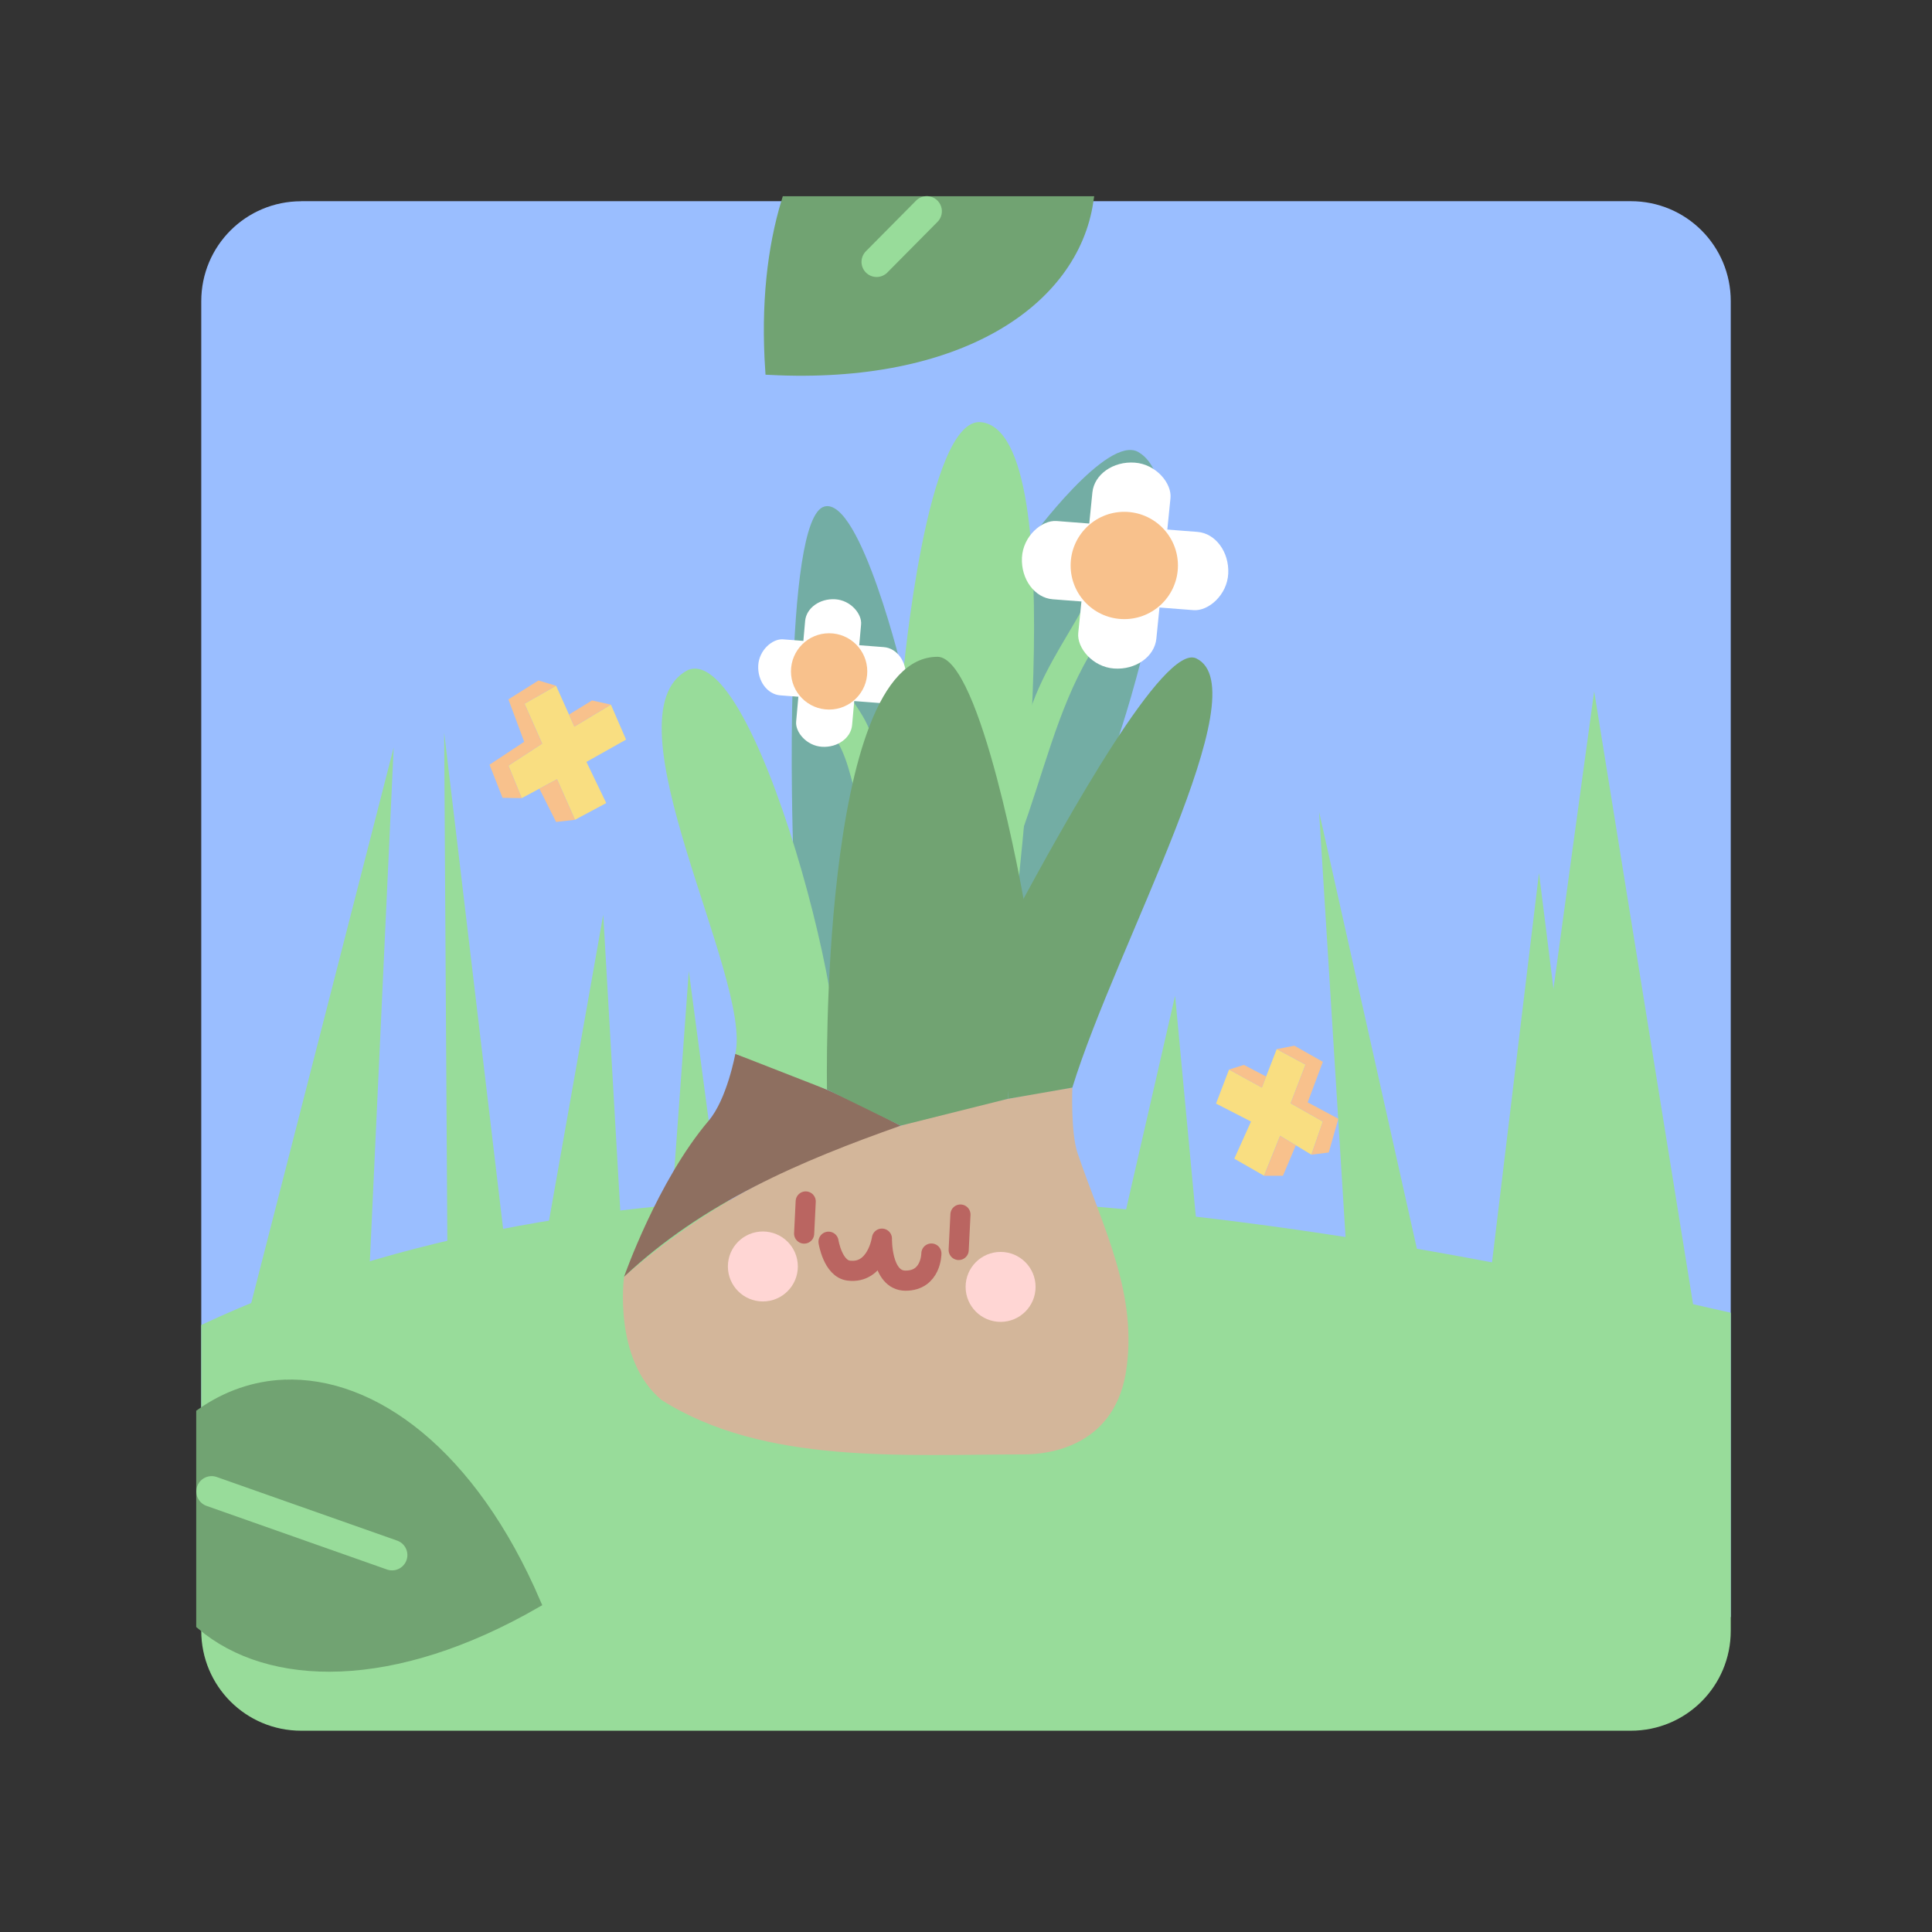 <?xml version="1.0" encoding="UTF-8"?>
<svg width="192" height="192" version="1.1" viewBox="0 0 192 192" xml:space="preserve" xmlns="http://www.w3.org/2000/svg" xmlns:cc="http://creativecommons.org/ns#" xmlns:dc="http://purl.org/dc/elements/1.1/" xmlns:rdf="http://www.w3.org/1999/02/22-rdf-syntax-ns#" xmlns:xlink="http://www.w3.org/1999/xlink"><rect x="0" y="0" width="192" height="192" fill="#333333" stroke="none"/><path d="m29.936 20c-5.504 0-9.935 4.432-9.935 9.935v132.03l152-1.266v-130.77c0-5.504-4.432-9.935-9.936-9.935h-132.13z" fill="#9abeff"/><path d="m84.914 118.91c-22.598 0.106-45.202 3.503-64.914 12.766v30.385c0 5.504 4.432 9.936 9.935 9.936h132.13c5.504 0 9.936-4.432 9.936-9.936v-31.602c-23.544-5.394-55.268-11.698-87.086-11.549z" fill="#98dc9a"/><path d="m44.516 133-0.376-60.202 7.151 60.202z" fill="#98dc9a"/><path d="m53.74 125.94 6.21-35.039 2.07 35.98z" fill="#98dc9a"/><path d="m66.383 124.92 2.07-28.416 3.952 29.734z" fill="#98dc9a"/><path d="m110.57 126.04 6.21-27.09 2.823 30.101-9.974-0.941z" fill="#98dc9a"/><path d="m106.57 108.08c-16.014 2.429-31.309 7.228-44.549 18.794 0 0-1.131 8.242 3.741 12.268 10.163 6.44 24.061 5.395 36.022 5.395 2.396 0 8.773-0.753 10.078-7.975 1.332-7.877-2.259-14.547-4.771-21.956-0.701-2.067-0.522-6.526-0.522-6.526z" fill="#d3b69a"/><path d="m62.02 126.88s3.321-9.519 8.409-15.508c1.832-2.156 2.646-6.645 2.646-6.645 6.02 2.019 11.395 4.468 16.433 7.141-9.934 3.507-19.573 7.587-27.487 15.011z" fill="#8e6f60"/><path d="m78.801 83.637s-1.065-32.176 3.127-33.299c3.604-0.966 7.827 16.678 7.827 16.678l-3.697 32.296-8.306-0.861z" fill="#73ada4"/><path d="m73.075 104.73c1.713-7.446-13.122-33.752-4.721-38.138 7.22-3.003 18.336 42.264 13.832 41.696l-9.111-3.558" fill="#98dc9a"/><path d="m134.1 129.05-3.011-48.365 11.291 50.434z" fill="#98dc9a"/><path d="m102.42 53.548s7.619-10.406 10.704-8.624c6.41 3.701-1.916 28.173-1.916 28.173l-8.201 20.924-6.187-1.477z" fill="#73ada4"/><path d="m158.59 131.93-5.646-45.177-5.269 43.672z" fill="#98dc9a"/><path d="m102.18 71.192c1.207-4.014 3.48-7.268 5.438-10.746l0.609 4.742c-3.135 5.35-4.578 11.827-6.787 17.793z" fill="#98dc9a"/><path d="m152.97 108.58 5.457-39.878 10.538 65.301-10.538-0.376z" fill="#98dc9a"/><path d="m89.754 67.016s2.327-25.695 7.766-25.059c9.384 1.098 3.312 48.986 3.312 48.986z" fill="#98dc9a"/><path d="m36.488 131.12 2.635-56.833-15.055 58.715z" fill="#98dc9a"/><rect transform="matrix(-.049 .999 -.997 -.077 0 0)" x="57.367" y="-93.255" width="5.572" height="14.719" rx="2.786" ry="2.335" fill="#fff"/><path d="m82.794 73.041c1.494 2.102 1.706 4.386 2.48 6.591l3.654-5.764-2.371-0.914c-0.443-1.341-1.139-2.3-1.805-3.306z" fill="#98dc9a"/><path d="m82.186 108.28s-0.821-43.008 10.984-43.008c4.317 0 8.545 24.04 8.545 24.04l-1.552 19.886-10.655 2.666z" fill="#71a372"/><rect transform="matrix(.997 .072 -.1 .995 0 0)" x="113" y="37.749" width="7.785" height="20.563" rx="3.892" ry="3.262" fill="#fff"/><path d="m100.83 90.944c5.183-9.59 14.875-27.043 18.051-25.514 6.35 3.056-7.917 28.395-12.314 42.655l-6.407 1.117z" fill="#71a372"/><rect transform="matrix(-.049 .999 -.997 -.077 0 0)" x="43.547" y="-124.76" width="7.785" height="20.563" rx="3.892" ry="3.262" fill="#fff"/><circle cx="111.73" cy="56.196" r="5.332" fill="#f8c18c"/><rect transform="matrix(-.998 -.061 .089 -.996 0 0)" x="-90.806" y="-69.122" width="5.572" height="14.719" rx="2.786" ry="2.335" fill="#fff"/><circle cx="82.397" cy="66.724" r="3.792" fill="#f8c18c"/><circle cx="75.813" cy="125.86" r="3.476" fill="#ffd6d4"/><circle cx="99.438" cy="127.89" r="3.476" fill="#ffd6d4"/><path d="m80.07 119.4-0.155 3.191" fill="#ffd6d4" stroke="#ba6561" stroke-linecap="round" stroke-linejoin="round" stroke-width="2"/><path d="m95.448 120.7-0.175 3.521" fill="#ffd6d4" stroke="#ba6561" stroke-linecap="round" stroke-linejoin="round" stroke-width="2"/><path d="m82.337 123.4s0.422 2.672 2.001 2.871c2.809 0.354 3.306-3.176 3.306-3.176s-0.093 4.176 2.349 4.176c2.569 0 2.567-2.697 2.567-2.697" fill="none" stroke="#ba6561" stroke-linecap="round" stroke-linejoin="round" stroke-width="2"/><path d="m52.126 69.934 1.754 3.968-3.353 2.184 1.323 3.23 3.507-1.877 1.784 4.03 3.107-1.661-1.969-4.091 3.938-2.215-1.507-3.476-3.63 2.184-1.815-4.061z" fill="#f9de81"/><path d="m55.263 68.149-1.754-0.523-2.984 1.877 1.569 4.215-3.445 2.276 1.292 3.292 1.907 0.031-1.323-3.23 3.353-2.184-1.754-3.968z" fill="#f8c18c"/><path d="m57.14 81.47-1.877 0.215-1.661-3.307 1.754-0.938z" fill="#f8c18c"/><path d="m56.544 71.015 2.288-1.405 1.877 0.415-3.63 2.184z" fill="#f8c18c"/><path d="m122.14 106.29 3.261 1.79 1.477-3.82 2.861 1.538-1.477 3.845 3.199 1.815-1.138 3.292-3.107-1.877-1.6 3.968-2.953-1.692 1.661-3.692-3.476-1.784z" fill="#f9de81"/><path d="m122.14 106.29 1.477-0.461 2.208 1.155-0.424 1.097z" fill="#f8c18c"/><path d="m126.88 104.26 1.754-0.338 2.83 1.6-1.507 4.03 3.046 1.63-0.954 3.353-1.723 0.215 1.138-3.292-3.199-1.815 1.477-3.845z" fill="#f8c18c"/><path d="m125.62 116.85h1.877l1.277-3.03-1.554-0.938z" fill="#f8c18c"/><path d="m28.232 137.61c-2.913 0.121-5.707 1.079-8.232 2.844v21.008c6.781 5.758 19.062 6.019 33.254-2.15-6.379-14.888-16.215-22.066-25.021-21.701z" fill="#71a372" stroke="#71a372"/><path d="m38.963 154.54-17.931-6.322" fill="none" stroke="#98dc9a" stroke-linecap="round" stroke-linejoin="round" stroke-width="3.044"/><path d="m78.162 20c-1.422 4.654-2.048 10.281-1.617 16.76 18.647 0.954 30.117-6.726 31.615-16.76h-29.998z" fill="#71a372" stroke="#71a372"/><path d="m87.116 26.027 4.986-5.033" fill="none" stroke="#98dc9a" stroke-linecap="round" stroke-linejoin="round" stroke-width="3"/></svg>
